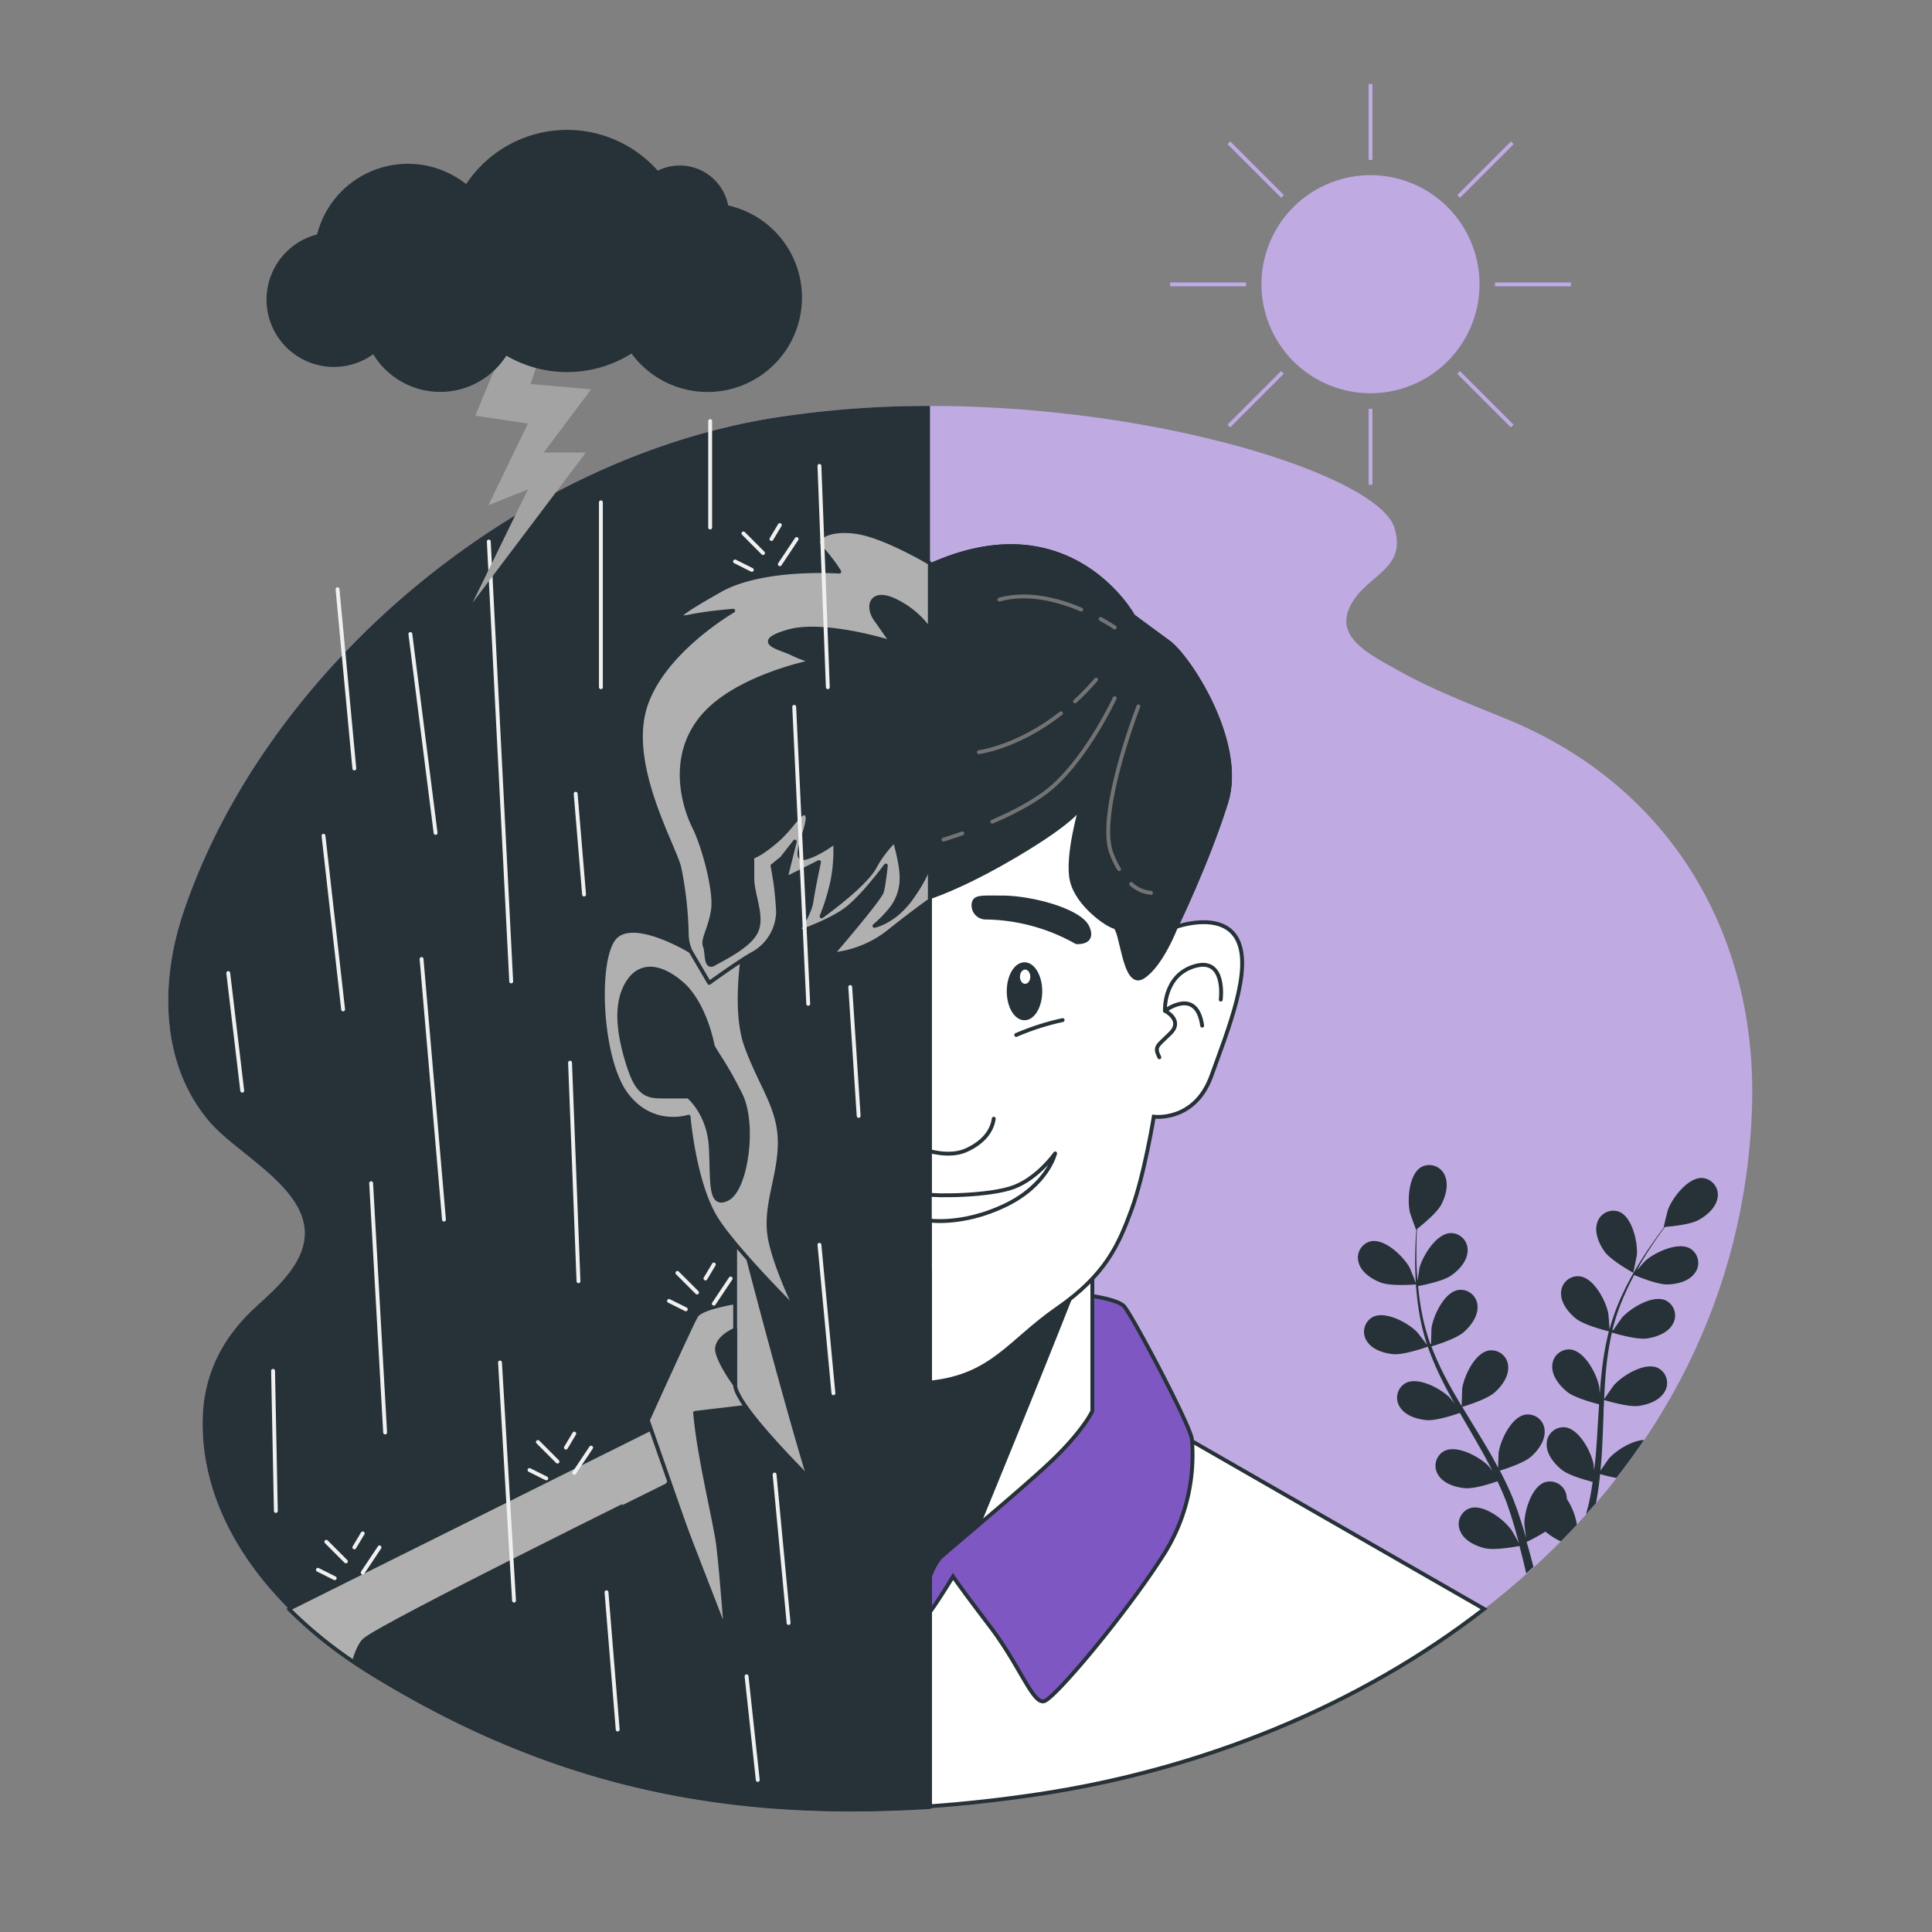 <svg xmlns="http://www.w3.org/2000/svg" viewBox="0 0 500 500"><rect x="0" y="0" width="500" height="500" fill="#808080" stroke="none"/><g id="freepik--background-simple--inject-2"><path d="M390.18,186.2c-9.49-3.91-19.14-7.55-27.8-12.4-8.07-4.53-17.93-9.07-12.29-18.14,4.39-7.06,14.06-8.72,10.77-19.13-5.14-16.27-88.24-39.87-160.2-28.48C132.29,118.87,68.08,174.14,47.31,236.6c-5.75,17.29-6,38.63,6.92,53.73,8.43,9.81,31,19.72,22.92,35.43-2.63,5.1-7.23,9-11.5,13-8.23,7.71-12.87,17.1-13.19,28.13-.8,27.38,19,50.71,42,65.08C145,463.58,197.23,475,268.33,464.4c96.41-14.34,182.3-80.58,185.11-178.37C454.69,242.67,433,203.82,390.18,186.2Z" style="fill:#7E57C2"></path><path d="M390.18,186.2c-9.49-3.91-19.14-7.55-27.8-12.4-8.07-4.53-17.93-9.07-12.29-18.14,4.39-7.06,14.06-8.72,10.77-19.13-5.14-16.27-88.24-39.87-160.2-28.48C132.29,118.87,68.08,174.14,47.31,236.6c-5.75,17.29-6,38.63,6.92,53.73,8.43,9.81,31,19.72,22.92,35.43-2.63,5.1-7.23,9-11.5,13-8.23,7.71-12.87,17.1-13.19,28.13-.8,27.38,19,50.71,42,65.08C145,463.58,197.23,475,268.33,464.4c96.41-14.34,182.3-80.58,185.11-178.37C454.69,242.67,433,203.82,390.18,186.2Z" style="fill:#fff;opacity:0.5"></path><path d="M65.65,338.74c-8.23,7.71-12.87,17.1-13.19,28.13-.8,27.38,19,50.71,42,65.08,43.8,27.41,88.9,39.61,146.41,35.5V147.5l-.19-1.77V105.06a256.76,256.76,0,0,0-40,3C132.29,118.87,68.08,174.14,47.31,236.6c-5.75,17.29-6,38.63,6.92,53.73,8.43,9.81,31,19.72,22.92,35.43C74.52,330.86,69.92,334.75,65.65,338.74Z" style="fill:#263238"></path></g><g id="freepik--Plants--inject-2"><path d="M403.94,398.9q2.12-2.13,4.16-4.32a17,17,0,0,0-2.59-6.63,5.25,5.25,0,0,0-.12-1,4.36,4.36,0,0,0-5.54-3.36c-3.49,1.16-5.37,7.53-5.34,10.81,0,.2.26,2.3.44,3.62-.22-.76-.43-1.5-.67-2.28-.47-1.55-1-3.08-1.53-4.73-.29-.79-.59-1.58-.88-2.38s-.68-1.62-1-2.43c-.82-1.88-1.74-3.74-2.71-5.6,1.35-.41,6.14-1.95,8-3.56s3.77-4.18,3.59-6.77a4.34,4.34,0,0,0-5-4.16c-3.63.62-6.45,6.63-6.91,9.88,0,.2-.11,2.57-.12,3.88-.59-1.11-1.18-2.23-1.81-3.33-1.83-3.19-3.79-6.36-5.72-9.53-.6-1-1.18-1.94-1.76-2.92.48-.14,6.21-1.84,8.3-3.65,1.85-1.61,3.76-4.18,3.59-6.77a4.36,4.36,0,0,0-5-4.16c-3.63.62-6.44,6.63-6.91,9.88,0,.24-.13,3.66-.12,4.53-1.28-2.15-2.54-4.3-3.7-6.47a77.55,77.55,0,0,1-4.15-9c.23-.06,6.21-1.81,8.35-3.67,1.85-1.61,3.77-4.17,3.59-6.76a4.36,4.36,0,0,0-5-4.17c-3.62.62-6.44,6.63-6.91,9.88,0,.22-.11,2.82-.11,4.06l-.21,0a55.85,55.85,0,0,1-2.47-9.69c-.31-1.82-.51-3.57-.67-5.27,1.15-.21,6.39-1.24,8.49-2.69s4.21-3.74,4.31-6.34a4.35,4.35,0,0,0-4.47-4.68c-3.68.22-7.14,5.88-8,9.06,0,.17-.3,2-.47,3.3-.06-.77-.14-1.56-.18-2.3-.16-2.78-.14-5.33-.1-7.6,0-1.28.08-2.44.14-3.53,1-.8,5.09-4.05,6.26-6.28s2-5.25.91-7.6a4.35,4.35,0,0,0-6.13-2.1c-3.16,1.89-3.62,8.51-2.88,11.71.06.28,1.55,4.49,1.61,4.45l.06-.05c-.08,1.05-.16,2.17-.21,3.4-.09,2.26-.17,4.82-.06,7.61a78.41,78.41,0,0,0,.76,9,57.93,57.93,0,0,0,2.27,9.84.37.37,0,0,1,.05.11c-.63-.87-2.49-3.25-2.65-3.42-2.3-2.35-8.12-5.54-11.41-3.9a4.35,4.35,0,0,0-1.55,6.29c1.39,2.2,4.45,3.14,6.89,3.35,2.76.23,8.41-1.79,8.86-1.95a78.89,78.89,0,0,0,4.08,9.44c.9,1.79,1.87,3.55,2.86,5.32-.57-.74-1.09-1.4-1.17-1.48-2.3-2.35-8.12-5.54-11.41-3.9a4.35,4.35,0,0,0-1.55,6.29c1.38,2.2,4.44,3.14,6.89,3.35s7.33-1.42,8.61-1.86l1.16,2c1.86,3.22,3.74,6.42,5.49,9.62.61,1.12,1.18,2.25,1.75,3.39-.51-.66-.94-1.21-1-1.28-2.29-2.35-8.11-5.54-11.41-3.9a4.35,4.35,0,0,0-1.55,6.29c1.39,2.2,4.45,3.14,6.89,3.35s6.86-1.26,8.39-1.79c.54,1.18,1.1,2.35,1.57,3.52.31.8.67,1.55.93,2.37l.83,2.4c.47,1.55,1,3.14,1.39,4.66.3,1.06.57,2.07.85,3.09-.6-1.13-1.82-3.31-2-3.49-1.91-2.67-7.18-6.7-10.69-5.58a4.36,4.36,0,0,0-2.48,6c1,2.38,3.92,3.77,6.3,4.35,2.63.63,8.3-.44,9-.58.44,1.69.86,3.33,1.23,4.89l.52,2.23,1.87-1.69c-.09-.36-.18-.71-.28-1.07-.44-1.72-.95-3.54-1.49-5.4a48.43,48.43,0,0,0,4.87-2.67A17.69,17.69,0,0,0,403.94,398.9Z" style="fill:#263238"></path><path d="M440.54,304.86c-3.68-.17-7.71,5.1-8.86,8.18-.1.26-1.18,4.6-1.11,4.6h.07c-.64.83-1.32,1.72-2,2.71-1.32,1.85-2.8,3.94-4.25,6.33a76.36,76.36,0,0,0-4.33,7.92,56.18,56.18,0,0,0-3.53,9.46l0,.12c0-1.08-.27-4.09-.32-4.32-.62-3.23-3.71-9.1-7.36-9.54A4.35,4.35,0,0,0,404,334.7c-.05,2.6,2,5.07,3.9,6.59,2.18,1.71,8,3.15,8.47,3.26a76.19,76.19,0,0,0-1.81,10.13c-.23,2-.4,4-.55,6-.07-.93-.14-1.76-.16-1.88-.62-3.23-3.71-9.1-7.37-9.55a4.35,4.35,0,0,0-4.76,4.4c-.06,2.59,2,5.07,3.9,6.59s6.9,2.86,8.21,3.2c0,.77-.1,1.54-.14,2.32-.22,3.71-.42,7.42-.73,11-.11,1.28-.26,2.54-.41,3.8-.06-.83-.12-1.52-.14-1.63-.62-3.23-3.71-9.1-7.37-9.55a4.35,4.35,0,0,0-4.76,4.4c-.06,2.59,2,5.07,3.9,6.59s6.42,2.73,8,3.14c-.19,1.28-.38,2.56-.62,3.8-.19.84-.31,1.66-.54,2.49s-.37,1.43-.55,2.14c.87-1,1.73-2,2.58-2.94.08-.45.15-.9.24-1.35.35-2,.61-4.08.82-6.16.72.21,2.42.69,4.22,1q3.75-4.8,7.15-9.83c-3.26.15-7.29,2.79-9.06,4.77-.13.16-1.5,2.09-2.23,3.17.12-1.25.24-2.5.32-3.77.23-3.67.35-7.39.49-11.1,0-1.14.09-2.27.14-3.41.48.15,6.2,1.89,8.94,1.53,2.43-.32,5.44-1.4,6.72-3.66a4.34,4.34,0,0,0-1.84-6.21c-3.37-1.49-9,2-11.21,4.43-.17.18-2.14,3-2.6,3.71.11-2.5.24-5,.48-7.43a76.69,76.69,0,0,1,1.52-9.83c.23.07,6.19,1.91,9,1.54,2.43-.32,5.44-1.4,6.73-3.66a4.37,4.37,0,0,0-1.85-6.22c-3.36-1.48-9,2-11.21,4.43-.15.17-1.64,2.29-2.33,3.32l-.2-.09a55.76,55.76,0,0,1,3.3-9.44c.73-1.69,1.53-3.26,2.34-4.77,1.07.46,6,2.49,8.57,2.44s5.56-.8,7.09-2.9a4.36,4.36,0,0,0-1.15-6.38c-3.19-1.85-9.2,1-11.64,3.17-.13.12-1.34,1.49-2.21,2.49.37-.67.75-1.38,1.12-2,1.4-2.4,2.82-4.52,4.1-6.39.74-1.05,1.42-2,2.07-2.87,1.29-.1,6.48-.57,8.69-1.78s4.57-3.27,4.95-5.84A4.36,4.36,0,0,0,440.54,304.86Z" style="fill:#263238"></path><path d="M413.31,316.58c-.73,2.49.57,5.42,2,7.39,1.71,2.32,7.37,5.42,7.38,5.43s.91-4.36.93-4.64c.26-3.28-1.18-9.76-4.58-11.16A4.37,4.37,0,0,0,413.31,316.58Z" style="fill:#263238"></path><path d="M351.66,326.9c.75,2.49,3.46,4.2,5.76,5.05,2.71,1,9.14.45,9.15.45s-1.64-4.14-1.78-4.39c-1.6-2.87-6.37-7.48-10-6.77A4.35,4.35,0,0,0,351.66,326.9Z" style="fill:#263238"></path></g><g id="freepik--character-2--inject-2"><path d="M240.64,366.37V467.46c8.92-.63,18.13-1.64,27.69-3.06,42.77-6.36,83.46-22.95,115.76-48l-86-49.39Z" style="fill:#fff;stroke:#263238;stroke-miterlimit:10"></path><path d="M240.64,417.21c2.37-3.17,6-9.22,6-9.22s1.92,2.88,9.63,13,11.08,20.22,14,19.26,20.71-22.15,30.34-37.08a48.15,48.15,0,0,0,7.86-30.59c0-2.89-15.08-31.53-17.49-34.42s-17.82-3.85-19.26-3.85c-.61,0-14.78.42-31,.92Z" style="fill:#7E57C2;stroke:#263238;stroke-miterlimit:10"></path><path d="M282.7,319.38s-23.09,9-42.06,9.71v79a15.66,15.66,0,0,1,2.58-4.88c1.92-1.93,23.11-19.26,30.34-26.49s9.14-11.55,9.14-11.55Z" style="fill:#fff;stroke:#263238;stroke-miterlimit:10"></path><path d="M240.64,329.09v79h0a15.66,15.66,0,0,1,2.58-4.88c.8-.8,4.94-4.28,10-8.57,9.52-23.21,24.65-60.34,29.46-73.7v-1.52S259.61,328.37,240.64,329.09Z" style="fill:#263238;stroke:#263238;stroke-linecap:round;stroke-linejoin:round"></path><path d="M240.64,357.82c16.19-1.66,20.6-10.65,32.92-19.18,12.52-8.67,15.89-16.37,19.26-25.52S298.6,289,298.6,289s10.59,1.45,14.92-10.59,10.6-27.45,6.75-35.16-15.9-3.37-15.9-3.37,8.19-16.85,13-32.26-9.63-37.56-14.93-41.42-9.15-6.74-9.15-6.74S277,129.82,240.64,146.36Z" style="fill:#fff;stroke:#263238;stroke-miterlimit:10"></path><path d="M269.23,256.54c0,3.85-1.83,7-4.09,7s-4.09-3.13-4.09-7,1.83-7,4.09-7S269.23,252.68,269.23,256.54Z" style="fill:#263238;stroke:#263238;stroke-linecap:round;stroke-linejoin:round"></path><path d="M266.64,252.78c0,1-.6,1.84-1.34,1.84s-1.34-.83-1.34-1.84.6-1.85,1.34-1.85S266.64,251.76,266.64,252.78Z" style="fill:#fff"></path><path d="M255.1,237.46a49,49,0,0,1,23.46,6.36s4.82.48,2.89-3.85-14.44-7.7-22.15-7.7c-5.14,0-6.85-.22-7.28,1.35A3.14,3.14,0,0,0,255.1,237.46Z" style="fill:#263238;stroke:#263238;stroke-linecap:round;stroke-linejoin:round"></path><path d="M263,267.85A65.41,65.41,0,0,1,275,264" style="fill:none;stroke:#263238;stroke-linecap:round;stroke-linejoin:round"></path><path d="M315.93,258.7s1.45-11.07-6.74-8.67-7.7,11.56-7.7,11.56,4.81,2.41,1.44,5.78-4.33,3.37-2.89,6.26" style="fill:none;stroke:#263238;stroke-linecap:round;stroke-linejoin:round"></path><path d="M301.49,261.59s8.18-6.26,9.63,3.85" style="fill:none;stroke:#263238;stroke-linecap:round;stroke-linejoin:round"></path><path d="M239.85,297.71s5.78,1.93,10.11,0,6.74-4.82,7.22-8.19" style="fill:none;stroke:#263238;stroke-linecap:round;stroke-linejoin:round"></path><path d="M239.85,309.09c1.92.49,16.37.49,22.63-1.92s10.59-8.67,10.59-8.67-1.92,8.19-13,13.48-19.74,3.86-19.74,3.86Z" style="fill:#fff;stroke:#263238;stroke-linecap:round;stroke-linejoin:round"></path><path d="M302.45,166.24c-5.3-3.85-9.15-6.74-9.15-6.74s-16.37-29.85-53-13v85.81c3.78-1.29,11.25-4.27,22.15-10.69,16.37-9.63,17.34-13,17.34-13s-3.86,13-2.41,19.26,9.15,11.56,11.07,12,2.41,15.89,7.23,13,8.66-13,8.66-13,8.19-16.85,13-32.26S307.75,170.1,302.45,166.24Z" style="fill:#263238;stroke:#263238;stroke-linecap:round;stroke-linejoin:round"></path><path d="M256.81,212.65c5.53-2.37,11.68-5.54,15.79-9.22,9.14-8.18,15.88-22.74,15.88-22.74" style="fill:none;stroke:#737373;stroke-linecap:round;stroke-linejoin:round"></path><path d="M244.18,217.29s1.93-.57,4.85-1.6" style="fill:none;stroke:#737373;stroke-linecap:round;stroke-linejoin:round"></path><path d="M278.22,181.52a67.06,67.06,0,0,0,5.45-5.64" style="fill:none;stroke:#737373;stroke-linecap:round;stroke-linejoin:round"></path><path d="M253.33,194.66s9.95-1.21,21.26-10.07" style="fill:none;stroke:#737373;stroke-linecap:round;stroke-linejoin:round"></path><path d="M279.82,157.76c-5.83-2.48-13.78-4.64-21.19-2.59" style="fill:none;stroke:#737373;stroke-linecap:round;stroke-linejoin:round"></path><path d="M288.48,162.39s-1.36-.95-3.63-2.19" style="fill:none;stroke:#737373;stroke-linecap:round;stroke-linejoin:round"></path><path d="M292.76,228.79a8.8,8.8,0,0,0,5.13,2.28" style="fill:none;stroke:#737373;stroke-linecap:round;stroke-linejoin:round"></path><path d="M294.61,182.82s-10.77,27.64-7,37.94a24,24,0,0,0,2,4.17" style="fill:none;stroke:#737373;stroke-linecap:round;stroke-linejoin:round"></path></g><g id="freepik--character-1--inject-2"><path d="M240.64,366.37l-63.88-.76-102,50.78A111.81,111.81,0,0,0,94.42,432c43.75,27.38,88.8,39.58,146.22,35.51Z" style="fill:#b0b0b0;stroke:#263238;stroke-linecap:round;stroke-linejoin:round"></path><path d="M192.17,336.72s-10.59,1.44-12,3.85-12.52,27-12.52,27L185,417.13c3.37,9.64,11.56,20.23,11.56,20.23s28.89-30.34,30.33-31.3,2.89-1,5.3,1.93,5.3,11.55,6.74,11.07a6.51,6.51,0,0,0,1.76-1.86v-82Z" style="fill:#b0b0b0;stroke:#263238;stroke-linecap:round;stroke-linejoin:round"></path><path d="M240.64,329.09a40,40,0,0,1-13.8-1.52c-18.78-6.26-36.59-13-36.59-13v43.83c0,5.29,20.22,26,27.93,32.26s14.92,11.08,16.37,14a57.85,57.85,0,0,0,4.81,7.23s.52-1.79,1.28-3.79Z" style="fill:#b0b0b0;stroke:#263238;stroke-linecap:round;stroke-linejoin:round"></path><path d="M239.38,411.79c.07-.25.56-1.9,1.26-3.74h0v-79c-1.76.06-3.47.05-5.14,0l-.49,0-1.14-.09-.84-.09c-.33,0-.64-.07-1-.12s-.66-.09-1-.15l-.82-.14c-.38-.07-.75-.16-1.12-.24l-.63-.15q-.86-.21-1.68-.48l-1.67-.56-.55-.19-1.12-.38-.63-.21-1-.35-.65-.23-1-.34-.65-.22-1-.34-.63-.22-1-.35-.61-.21-1.09-.38-.46-.16-1.29-.45-.28-.1-1.56-.55-.06,0-1.46-.51-.3-.11-1.17-.42-.41-.14-1-.36-.5-.18-.91-.32-.48-.18-.85-.3-.51-.19-.88-.31-.37-.14-2.38-.86-.09,0-1.17-.43h0l-1.06-.39-.18-.07-.78-.28-.42-.16-.53-.19-.38-.14-.52-.2-.42-.15-.36-.14L194,316l-.36-.13-.38-.14-.19-.07-2.22-.83c3.05,12.31,12.11,46.69,18.48,67.69q1.29,1.29,2.52,2.46l.12.11,1,1,.26.24.84.79.32.29.73.67.34.3.66.59.33.29.63.54.27.24.83.68c6.26,5.09,12.2,9.22,15,12.14.22.22.41.44.59.65a6.27,6.27,0,0,1,.8,1.17c.27.55.61,1.14,1,1.74.5.81,1.05,1.64,1.58,2.4,1.19,1.72,2.25,3.09,2.25,3.09Z" style="fill:#263238;stroke:#263238;stroke-linecap:round;stroke-linejoin:round"></path><path d="M240.75,146.31l-.42.19s-10.11-7.22-17.82-8.67-12.52,1.45-10.11,3.85a42.2,42.2,0,0,1,4.81,6.26s-19.74-1.44-30.82,4.82-12.52,7.71-7.7,6.74,11.07-1.44,11.07-1.44-19.26,11.07-23.11,26,7.7,34.67,9.15,40.45a93.9,93.9,0,0,1,1.93,17.34,10.71,10.71,0,0,0,1,4.33s-14.93-9.15-19.75-3.37S155.28,274,162,283.1,178.21,289,178.21,289s1.44,17.34,7.22,26.49,27,30.33,33.23,35.15,16.29,7.64,21.19,7.22c.27,0,.52-.06.79-.09V146.36l.11-.05Z" style="fill:#b0b0b0;stroke:#263238;stroke-linecap:round;stroke-linejoin:round"></path><path d="M240.33,191.28H199.4s-5.78,6.27-6.26,22.16,0,28.41,0,28.41-3.86,18.3,0,28.89,8.66,15.89,8.66,25-4.33,16.86-2.4,25.53c1.42,6.41,4.95,14.13,6.69,17.72a168.34,168.34,0,0,0,12.57,11.65c6.26,4.82,16.29,7.64,21.19,7.22l.48,0Z" style="fill:#263238;stroke:#263238;stroke-linecap:round;stroke-linejoin:round"></path><path d="M240.64,145.73c-3.66-2.19-12.35-6.81-18.13-7.9-7.7-1.44-12.52,1.45-10.11,3.85a42.2,42.2,0,0,1,4.81,6.26s-19.74-1.44-30.82,4.82-12.52,7.71-7.7,6.74,11.07-1.44,11.07-1.44-19.26,11.07-23.11,26,7.7,34.67,9.15,40.45a93.9,93.9,0,0,1,1.93,17.34,10.71,10.71,0,0,0,1,4.33l4.81,8.19s8.67-6.26,11.56-7.71a12.7,12.7,0,0,0,6.26-10.59,78.25,78.25,0,0,0-1.44-12l2.4-1.93,3.38-4.33-2.41,9.63,8.67-4.33s-1.45,6.74-1.93,10.11-3.85,8.19-3.85,8.19,8.67-2.89,13-6.26S229.25,224,229.25,224s-.48,4.82-1,6.74S215.37,247,215.37,247a27.88,27.88,0,0,0,14.85-6.06c4.48-3.59,8.22-6.35,10.42-7.92Z" style="fill:#b0b0b0;stroke:#263238;stroke-linecap:round;stroke-linejoin:round"></path><path d="M184.47,270.74s-1.93-11.07-8.19-16.37-11.56-4.82-14.45,1-1.33,13.94,1.08,21.16,5.18,7.25,9,7.25h6.26s5.29,4.34,5.78,13-.49,15.89,4.33,13.48,7.22-19.26,3.37-27S185.43,272.67,184.47,270.74Z" style="fill:#263238;stroke:#263238;stroke-linecap:round;stroke-linejoin:round"></path><path d="M185.91,400.28c1,8.67,1.93,22.15,1.93,22.15l-14.93-38.52S99.71,420,94.42,424.36c-1.1.9-2,3-2.88,5.73Q93,431,94.42,432c43.18,27,87.62,39.26,146.21,35.66V411.84s-7-13-16.19-19.26-15.14-10.11-15.14-10.11S198.73,372,192.89,364.12l-13,1.53C180.94,377.67,185.23,394.15,185.91,400.28Z" style="fill:#263238;stroke:#263238;stroke-linecap:round;stroke-linejoin:round"></path><path d="M190.27,344.1s-5.58,2.3-4.6,5.91,4.58,8.38,4.58,8.38Z" style="fill:#263238;stroke:#263238;stroke-linecap:round;stroke-linejoin:round"></path><path d="M240.75,163.18a23.15,23.15,0,0,0-8.53-7.46c-6.67-3.5-8.07,1.06-5.61,4.56s4.21,6,4.21,6-17.54-5.61-27-2.81-1.76,4.21,1.05,5.61a30.77,30.77,0,0,0,5.61,2.11s-20,3.86-28.76,14.38-4.56,23.5-2.1,28.41,5.61,16.49,4.91,21.4-2.81,7.71-2.11,9.47,0,6,2.46,4.56,9.12-4.56,10.87-8.42-1.05-9.47-1.05-13.68v-5.61s1.4,0,6-3.86,6.67-8.77,8.07-7-4.21,11.93-.7,11.23,8.06-4.21,8.06-4.21a41.83,41.83,0,0,1-.7,10.17,58.76,58.76,0,0,1-2.8,9.12s10.87-7.72,13.68-12.63a28.07,28.07,0,0,1,5.26-7s1.75,6,1.75,9.47a12.81,12.81,0,0,1-3.16,8.77,32.15,32.15,0,0,1-3.85,3.85s5.61-1.05,10.17-8.06a37.2,37.2,0,0,0,4.32-8.1Z" style="fill:#263238;stroke:#263238;stroke-linecap:round;stroke-linejoin:round"></path></g><g id="freepik--Rain--inject-2"><line x1="87.35" y1="152.48" x2="91.7" y2="198.88" style="fill:none;stroke:#f0f0f0;stroke-linecap:round;stroke-linejoin:round"></line><line x1="83.72" y1="216.29" x2="88.8" y2="261.24" style="fill:none;stroke:#f0f0f0;stroke-linecap:round;stroke-linejoin:round"></line><line x1="106.2" y1="164.08" x2="112.73" y2="215.56" style="fill:none;stroke:#f0f0f0;stroke-linecap:round;stroke-linejoin:round"></line><line x1="126.5" y1="140.15" x2="132.3" y2="253.99" style="fill:none;stroke:#f0f0f0;stroke-linecap:round;stroke-linejoin:round"></line><line x1="109.1" y1="248.19" x2="114.9" y2="315.63" style="fill:none;stroke:#f0f0f0;stroke-linecap:round;stroke-linejoin:round"></line><line x1="155.51" y1="130" x2="155.51" y2="177.85" style="fill:none;stroke:#f0f0f0;stroke-linecap:round;stroke-linejoin:round"></line><line x1="183.79" y1="108.97" x2="183.79" y2="136.52" style="fill:none;stroke:#f0f0f0;stroke-linecap:round;stroke-linejoin:round"></line><line x1="59.07" y1="251.82" x2="62.69" y2="282.27" style="fill:none;stroke:#f0f0f0;stroke-linecap:round;stroke-linejoin:round"></line><line x1="96.05" y1="306.2" x2="99.67" y2="370.73" style="fill:none;stroke:#f0f0f0;stroke-linecap:round;stroke-linejoin:round"></line><line x1="70.67" y1="354.78" x2="71.39" y2="391.04" style="fill:none;stroke:#f0f0f0;stroke-linecap:round;stroke-linejoin:round"></line><line x1="129.4" y1="352.61" x2="133.03" y2="414.24" style="fill:none;stroke:#f0f0f0;stroke-linecap:round;stroke-linejoin:round"></line><line x1="156.96" y1="412.07" x2="159.86" y2="447.6" style="fill:none;stroke:#f0f0f0;stroke-linecap:round;stroke-linejoin:round"></line><line x1="147.53" y1="275.02" x2="149.71" y2="331.58" style="fill:none;stroke:#f0f0f0;stroke-linecap:round;stroke-linejoin:round"></line><line x1="148.98" y1="205.41" x2="151.16" y2="231.51" style="fill:none;stroke:#f0f0f0;stroke-linecap:round;stroke-linejoin:round"></line><line x1="212.07" y1="120.57" x2="214.24" y2="177.85" style="fill:none;stroke:#f0f0f0;stroke-linecap:round;stroke-linejoin:round"></line><line x1="205.54" y1="182.93" x2="209.17" y2="259.79" style="fill:none;stroke:#f0f0f0;stroke-linecap:round;stroke-linejoin:round"></line><line x1="220.04" y1="255.44" x2="222.22" y2="288.8" style="fill:none;stroke:#f0f0f0;stroke-linecap:round;stroke-linejoin:round"></line><line x1="212.07" y1="322.15" x2="215.69" y2="360.58" style="fill:none;stroke:#f0f0f0;stroke-linecap:round;stroke-linejoin:round"></line><line x1="200.46" y1="381.61" x2="204.09" y2="420.04" style="fill:none;stroke:#f0f0f0;stroke-linecap:round;stroke-linejoin:round"></line><line x1="193.21" y1="433.82" x2="196.11" y2="460.65" style="fill:none;stroke:#f0f0f0;stroke-linecap:round;stroke-linejoin:round"></line><line x1="86.62" y1="408.44" x2="82.27" y2="406.26" style="fill:none;stroke:#f0f0f0;stroke-linecap:round;stroke-linejoin:round"></line><line x1="93.87" y1="406.99" x2="98.22" y2="400.46" style="fill:none;stroke:#f0f0f0;stroke-linecap:round;stroke-linejoin:round"></line><line x1="89.52" y1="404.09" x2="84.45" y2="399.01" style="fill:none;stroke:#f0f0f0;stroke-linecap:round;stroke-linejoin:round"></line><line x1="91.7" y1="400.46" x2="93.87" y2="396.84" style="fill:none;stroke:#f0f0f0;stroke-linecap:round;stroke-linejoin:round"></line><line x1="141.38" y1="382.61" x2="137.03" y2="380.44" style="fill:none;stroke:#f0f0f0;stroke-linecap:round;stroke-linejoin:round"></line><line x1="148.63" y1="381.16" x2="152.98" y2="374.64" style="fill:none;stroke:#f0f0f0;stroke-linecap:round;stroke-linejoin:round"></line><line x1="144.28" y1="378.26" x2="139.21" y2="373.19" style="fill:none;stroke:#f0f0f0;stroke-linecap:round;stroke-linejoin:round"></line><line x1="146.46" y1="374.64" x2="148.63" y2="371.01" style="fill:none;stroke:#f0f0f0;stroke-linecap:round;stroke-linejoin:round"></line><line x1="194.57" y1="147.48" x2="190.22" y2="145.3" style="fill:none;stroke:#f0f0f0;stroke-linecap:round;stroke-linejoin:round"></line><line x1="201.82" y1="146.03" x2="206.17" y2="139.5" style="fill:none;stroke:#f0f0f0;stroke-linecap:round;stroke-linejoin:round"></line><line x1="197.47" y1="143.13" x2="192.4" y2="138.05" style="fill:none;stroke:#f0f0f0;stroke-linecap:round;stroke-linejoin:round"></line><line x1="199.65" y1="139.5" x2="201.82" y2="135.88" style="fill:none;stroke:#f0f0f0;stroke-linecap:round;stroke-linejoin:round"></line><line x1="177.49" y1="338.85" x2="173.14" y2="336.68" style="fill:none;stroke:#f0f0f0;stroke-linecap:round;stroke-linejoin:round"></line><line x1="184.74" y1="337.4" x2="189.09" y2="330.88" style="fill:none;stroke:#f0f0f0;stroke-linecap:round;stroke-linejoin:round"></line><line x1="180.39" y1="334.5" x2="175.31" y2="329.43" style="fill:none;stroke:#f0f0f0;stroke-linecap:round;stroke-linejoin:round"></line><line x1="182.57" y1="330.88" x2="184.74" y2="327.25" style="fill:none;stroke:#f0f0f0;stroke-linecap:round;stroke-linejoin:round"></line></g><g id="freepik--Sun--inject-2"><circle cx="354.69" cy="73.58" r="28.22" transform="translate(-2.23 135.46) rotate(-21.56)" style="fill:#7E57C2"></circle><rect x="354.19" y="105.81" width="1" height="19.64" style="fill:#7E57C2"></rect><rect x="354.19" y="21.75" width="1" height="19.64" style="fill:#7E57C2"></rect><rect x="386.91" y="73.1" width="19.64" height="1" style="fill:#7E57C2"></rect><rect x="302.84" y="73.1" width="19.64" height="1" style="fill:#7E57C2"></rect><rect x="374.6" y="43.38" width="19.64" height="1" transform="translate(81.58 284.7) rotate(-45)" style="fill:#7E57C2"></rect><rect x="315.15" y="102.82" width="19.64" height="1" transform="translate(22.12 260.05) rotate(-45)" style="fill:#7E57C2"></rect><rect x="324.47" y="34.06" width="1" height="19.64" transform="translate(64.16 242.65) rotate(-45)" style="fill:#7E57C2"></rect><rect x="383.92" y="93.5" width="1" height="19.64" transform="translate(39.54 302.09) rotate(-45)" style="fill:#7E57C2"></rect><g style="opacity:0.5"><circle cx="354.69" cy="73.58" r="28.22" transform="translate(-2.23 135.46) rotate(-21.56)" style="fill:#fff"></circle><rect x="354.19" y="105.81" width="1" height="19.64" style="fill:#fff"></rect><rect x="354.19" y="21.75" width="1" height="19.64" style="fill:#fff"></rect><rect x="386.91" y="73.1" width="19.64" height="1" style="fill:#fff"></rect><rect x="302.84" y="73.1" width="19.64" height="1" style="fill:#fff"></rect><rect x="374.6" y="43.38" width="19.64" height="1" transform="translate(81.58 284.7) rotate(-45)" style="fill:#fff"></rect><rect x="315.15" y="102.82" width="19.64" height="1" transform="translate(22.12 260.05) rotate(-45)" style="fill:#fff"></rect><rect x="324.47" y="34.06" width="1" height="19.64" transform="translate(64.16 242.65) rotate(-45)" style="fill:#fff"></rect><rect x="383.92" y="93.5" width="1" height="19.64" transform="translate(39.54 302.09) rotate(-45)" style="fill:#fff"></rect></g></g><g id="freepik--Cloud--inject-2"><polyline points="129.81 91.21 123 107.57 136.63 109.62 126.4 130.75 136.63 126.66 122.31 155.97 151.63 117.11 140.72 117.11 152.99 100.75 137.31 99.39 140.72 89.16" style="fill:#a3a3a3"></polyline><path d="M188.45,53.18a12.75,12.75,0,0,0-18.22-9,31.34,31.34,0,0,0-49.59,3.47A24.25,24.25,0,0,0,82.06,60.67a17.42,17.42,0,1,0,14.53,31,20.3,20.3,0,0,0,34.45.38,31.32,31.32,0,0,0,32.4-.56,24.43,24.43,0,1,0,25-38.32Z" style="fill:#263238"></path></g></svg>